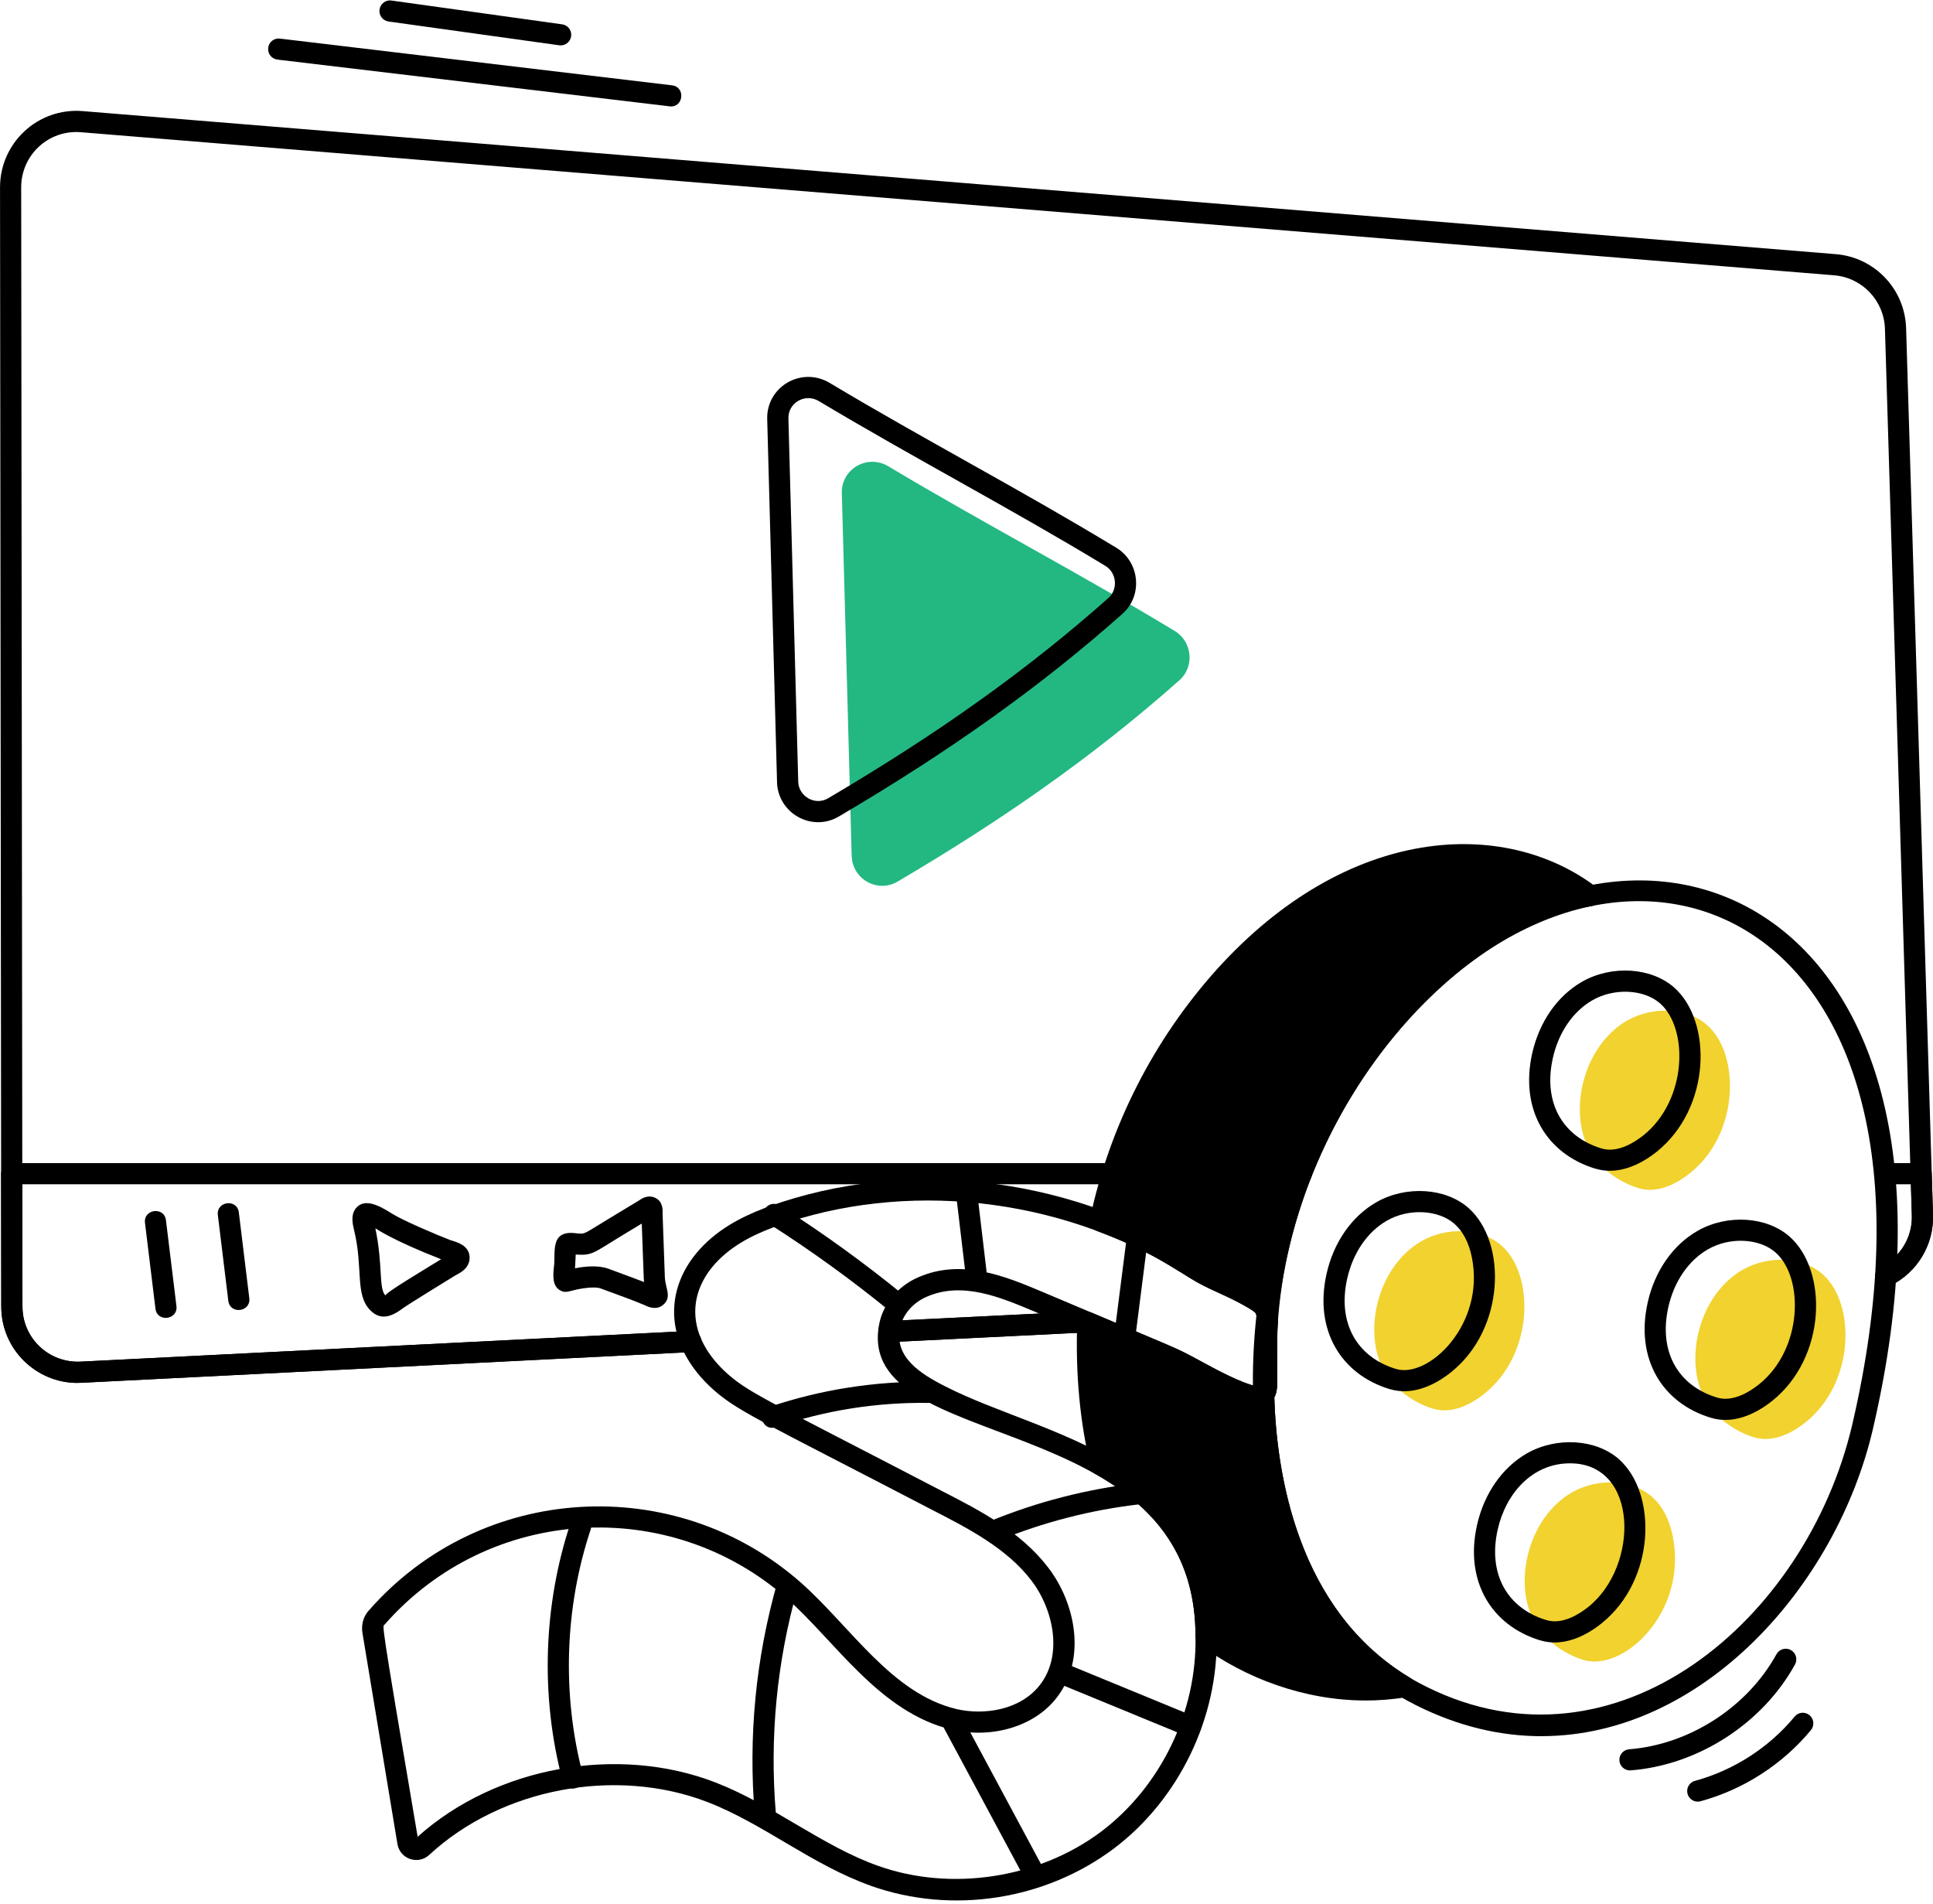 <svg width="130" height="128" viewBox="0 0 130 128" fill="none" xmlns="http://www.w3.org/2000/svg">
<g clip-path="url(#clip0_14296_71669)">
<path d="M84.482 88.266C84.482 87.873 84.8 87.555 85.194 87.555C85.588 87.555 85.928 87.873 85.928 88.266C85.928 89.236 84.482 89.194 84.482 88.266Z" fill="black"/>
<path d="M5.207 92.985C2.44 92.985 0.086 90.732 0.086 87.855L0.002 12.594C0.002 9.602 2.55 7.228 5.553 7.47L123.467 17.09C126.079 17.304 128.109 19.441 128.191 22.062L129.999 81.683C130.064 83.691 128.942 85.558 127.139 86.444C126.785 86.615 126.36 86.469 126.186 86.118C126.012 85.763 126.158 85.338 126.512 85.164C127.811 84.526 128.624 83.176 128.576 81.728L126.768 22.107C126.709 20.212 125.241 18.668 123.351 18.511L5.438 8.89C3.244 8.713 1.425 10.44 1.425 12.594L1.509 87.853C1.509 89.965 3.267 91.649 5.401 91.556L46.419 89.492C46.796 89.458 47.145 89.773 47.164 90.167C47.184 90.561 46.88 90.892 46.49 90.912L5.472 92.976C5.382 92.982 5.294 92.982 5.204 92.982L5.207 92.985Z" fill="black"/>
<path d="M59.778 90.246C58.861 90.246 58.825 88.871 59.744 88.823L72.995 88.168L73.046 89.591C69.469 89.768 59.182 90.277 59.817 90.246C59.806 90.246 59.792 90.246 59.781 90.246H59.778Z" fill="black"/>
<path d="M84.482 88.266C84.482 87.873 84.8 87.555 85.194 87.555C85.588 87.555 85.928 87.873 85.928 88.266C85.928 89.236 84.482 89.194 84.482 88.266Z" fill="black"/>
<path d="M5.207 92.988C2.44 92.988 0.086 90.735 0.086 87.858L0.072 78.921C0.072 78.522 0.393 78.207 0.784 78.207H87.516C87.91 78.207 88.228 78.525 88.228 78.918C88.228 79.312 87.91 79.63 87.516 79.63H1.498L1.512 87.856C1.512 89.967 3.27 91.652 5.404 91.559L46.422 89.495C46.793 89.447 47.148 89.776 47.167 90.17C47.187 90.564 46.883 90.895 46.492 90.915L5.474 92.979C5.384 92.985 5.297 92.985 5.207 92.985V92.988Z" fill="black"/>
<path d="M126.19 86.12C126.015 85.766 126.161 85.341 126.516 85.167C127.815 84.529 128.628 83.179 128.58 81.731L128.515 79.63H126.786C126.392 79.63 126.074 79.312 126.074 78.918C126.074 78.525 126.392 78.207 126.786 78.207H129.204C129.589 78.207 129.904 78.514 129.916 78.896L130 81.686C130.065 83.694 128.943 85.561 127.14 86.447C126.78 86.621 126.358 86.469 126.187 86.12H126.19Z" fill="black"/>
<path d="M59.778 90.246C58.861 90.246 58.825 88.871 59.744 88.823L72.995 88.168L73.046 89.591C69.469 89.768 59.182 90.277 59.817 90.246C59.806 90.246 59.792 90.246 59.781 90.246H59.778Z" fill="black"/>
<path d="M10.454 87.989L9.751 82.224C9.636 81.296 11.05 81.108 11.162 82.053L11.866 87.818C11.981 88.746 10.569 88.94 10.454 87.989Z" fill="black"/>
<path d="M15.354 87.46L14.651 81.698C14.536 80.767 15.95 80.581 16.063 81.526L16.766 87.288C16.881 88.216 15.47 88.41 15.354 87.46Z" fill="black"/>
<path d="M24.923 88.124C23.846 87.055 24.445 85.303 23.812 82.71C23.717 82.308 23.57 81.698 23.936 81.242C24.552 80.486 25.621 81.144 26.399 81.625C27.108 82.064 29.22 82.972 30.286 83.385C30.772 83.529 31.523 83.745 31.582 84.49C31.574 84.682 31.596 84.755 31.498 84.983C31.329 85.388 30.922 85.601 30.621 85.759C30.466 85.854 27.432 87.716 27.103 87.961C26.332 88.543 25.609 88.802 24.923 88.121V88.124ZM25.244 82.592C25.767 85.073 25.452 86.642 25.924 87.111C25.823 86.968 28.956 85.118 29.664 84.67C26.402 83.394 25.39 82.674 25.244 82.592Z" fill="black"/>
<path d="M43.278 87.727C42.496 87.395 41.897 87.193 40.415 86.642C40.238 86.571 39.861 86.523 39.083 86.65C38.303 86.777 38.078 86.996 37.665 86.76C37.159 86.47 37.187 85.82 37.246 85.236C37.404 84.299 36.9 82.668 38.767 82.927C39.423 82.977 39.083 83.062 41.431 81.65L42.955 80.731C43.132 80.607 43.557 80.309 44.057 80.537C44.6 80.784 44.572 81.388 44.56 81.591C44.645 83.919 44.735 86.535 44.715 85.899C44.743 86.597 45.202 87.215 44.617 87.722C44.22 88.07 43.745 87.969 43.278 87.722V87.727ZM40.916 85.309C42.347 85.84 42.842 86.017 43.315 86.203C43.306 86.121 43.298 86.04 43.295 85.956C43.295 85.888 43.166 82.418 43.16 82.274L42.165 82.873C39.881 84.249 39.892 84.434 38.72 84.355C38.714 84.451 38.737 84.012 38.672 85.281C39.336 85.143 40.258 85.064 40.913 85.309H40.916Z" fill="black"/>
<path d="M94.449 113.416C89.618 114.186 84.688 112.696 81.114 109.999C81.114 104.774 78.619 101.008 74.055 98.5C73.302 95.412 73.046 92.125 73.158 88.922C74.893 89.662 76.631 90.401 78.366 91.127C80.411 91.99 84.196 94.535 84.983 93.745C85.169 101.501 87.689 109.358 94.449 113.413V113.416Z" fill="black"/>
<path d="M91.814 114.339C87.778 114.339 83.72 112.857 80.686 110.571C80.506 110.436 80.402 110.225 80.402 110.003C80.402 104.944 77.964 101.462 73.712 99.128C73.538 99.033 73.411 98.867 73.363 98.673C72.632 95.675 72.323 92.388 72.447 88.9C72.463 88.403 72.972 88.079 73.436 88.27C79.528 90.872 78.864 90.501 80.925 91.623C81.788 92.092 83.557 93.046 84.539 93.22C84.941 92.812 85.678 93.054 85.695 93.735C85.818 98.889 87.165 108.22 94.814 112.809C95.07 112.964 95.202 113.262 95.146 113.555C95.09 113.85 94.854 114.075 94.558 114.123C93.644 114.269 92.728 114.342 91.811 114.342L91.814 114.339ZM81.822 109.64C84.722 111.729 88.616 113.057 92.432 112.902C87.525 109.125 84.671 102.736 84.302 94.62C84.111 94.561 83.881 94.62 82.393 93.954C79.55 92.559 79.291 92.292 78.091 91.783C76.676 91.192 75.261 90.591 73.847 89.986C73.819 92.84 74.097 95.54 74.677 98.031C79.325 100.675 81.735 104.632 81.825 109.637L81.822 109.64Z" fill="black"/>
<path d="M106.933 60.214C97.841 61.679 86.655 73.361 85.215 88.465C85.431 87.388 81.863 86.272 80.462 85.363C78.44 84.025 76.264 82.931 74 82.09C75.296 76.013 78.213 70.276 82.369 65.65C90.867 56.255 100.974 55.69 106.933 60.214Z" fill="black"/>
<path d="M84.502 88.447L84.452 88.304C84.252 88.008 82.545 87.196 81.989 86.945C78.988 85.601 78.431 84.499 73.749 82.761C73.417 82.637 73.226 82.291 73.302 81.945C74.629 75.714 77.582 69.915 81.837 65.179C90.625 55.461 101.139 54.932 107.362 59.651C107.86 60.027 107.663 60.82 107.045 60.922C98.555 62.28 87.405 73.433 85.928 88.458C85.883 89.471 84.472 89.367 84.5 88.447H84.502ZM74.826 81.647C76.952 82.482 78.977 83.531 80.852 84.774C81.89 85.444 83.172 85.801 84.705 86.743C86.688 73.076 96.148 62.57 105.169 59.912C94.238 53.745 78.752 64.69 74.826 81.647Z" fill="black"/>
<path d="M58.6 126.81C54.63 125.41 51.396 122.654 47.608 121.18C41.424 118.784 33.724 120.236 28.879 124.712C28.142 125.416 26.885 125.019 26.725 123.967C25.265 115.176 24.807 112.412 24.376 109.802C24.281 109.246 24.444 108.672 24.815 108.275C32.363 99.676 45.42 98.967 53.87 106.422C57.219 109.392 59.961 113.874 64.326 114.918C66.162 115.34 68.62 115.005 69.945 113.284C71.519 111.256 70.819 108.157 69.362 106.268C67.7 104.097 65.074 102.747 62.754 101.557C50.69 95.278 49.5 94.864 47.734 93.219C44.371 90.013 44.663 85.939 47.858 83.231C49.317 81.996 51.072 81.318 52.593 80.82C61.722 77.865 72.509 79.257 80.847 84.774C82.425 85.795 85.333 86.462 85.87 88.059C86.01 88.647 85.906 89.139 85.906 89.51L85.878 93.281C85.847 94.195 85.091 94.766 84.289 94.62C82.492 94.299 79.776 92.499 78.086 91.785C77.934 91.723 70.473 88.571 69.461 88.141C67.228 87.207 64.7 86.147 62.312 87.198C61.367 87.609 60.681 88.427 60.521 89.333C60.169 91.234 61.812 92.339 63.64 93.253C70.175 96.58 81.823 97.966 81.823 110.002C81.941 115.497 79.298 120.978 74.922 124.288C70.276 127.778 64.025 128.728 58.6 126.813V126.81ZM48.122 119.853C51.986 121.352 55.319 124.142 59.075 125.466C63.994 127.207 69.88 126.296 74.067 123.149C78.083 120.109 80.51 115.075 80.4 110.013C80.4 94.423 57.478 97.949 59.12 89.074C59.365 87.71 60.369 86.487 61.742 85.891C64.683 84.592 67.641 85.832 70.015 86.827C79.922 91.031 78.783 90.452 80.926 91.616C81.789 92.086 83.558 93.039 84.54 93.214L84.464 92.142C84.492 89.302 84.472 89.547 84.503 89.069C84.559 88.233 84.472 88.481 84.447 88.298C84.343 88.146 83.631 87.758 83.373 87.615C82.343 87.032 81.14 86.653 80.068 85.958C72.034 80.641 61.688 79.364 53.035 82.168C51.646 82.623 50.051 83.233 48.777 84.31C46.19 86.501 46.005 89.594 48.71 92.176C50.282 93.641 51.306 93.99 63.406 100.286C65.856 101.543 68.634 102.972 70.487 105.393C72.315 107.761 73.103 111.529 71.069 114.147C69.593 116.068 66.753 116.934 64 116.299C59.146 115.137 56.19 110.373 52.928 107.485C45.057 100.545 32.914 101.2 25.87 109.232C25.721 109.389 25.524 108.433 28.088 123.503C33.356 118.776 41.562 117.311 48.122 119.853Z" fill="black"/>
<path d="M57.277 57.56L56.616 33.153C56.571 31.525 58.343 30.515 59.74 31.351C66.183 35.206 72.561 38.524 79.012 42.43C80.185 43.142 80.351 44.824 79.324 45.735C73.405 50.988 67.173 55.271 60.362 59.281C59.02 60.071 57.322 59.112 57.28 57.557L57.277 57.56Z" fill="#23B882"/>
<path d="M52.258 52.586L51.597 28.179C51.538 25.997 53.906 24.619 55.798 25.746C62.173 29.562 68.608 32.912 75.073 36.829C76.653 37.785 76.878 40.041 75.486 41.275C70.011 46.135 63.951 50.465 56.411 54.903C54.597 55.969 52.314 54.681 52.255 52.586H52.258ZM53.681 52.546C53.709 53.567 54.825 54.188 55.691 53.677C63.149 49.287 69.139 45.007 74.544 40.209C75.21 39.616 75.101 38.508 74.336 38.047C67.952 34.18 61.496 30.814 55.07 26.97C54.147 26.416 52.994 27.079 53.023 28.14L53.683 52.546H53.681Z" fill="black"/>
<path d="M103.673 116.741C100.86 116.741 98.04 116.058 95.298 114.691C94.879 114.483 94.463 114.258 94.075 114.019C87.981 110.363 84.496 103.167 84.272 93.76C84.269 93.58 84.331 93.406 84.449 93.274C84.575 92.627 82.953 79.483 93.675 67.576C109.553 50.034 134.303 60.276 125.953 96.111C123.49 106.645 114.485 116.738 103.673 116.738V116.741ZM85.7 93.951C85.858 99.148 87.275 108.282 94.814 112.804C95.174 113.026 95.554 113.229 95.934 113.417C108.681 119.761 121.485 108.974 124.57 95.788C132.486 61.817 109.876 51.797 94.736 68.532C89.648 74.179 86.35 81.778 85.922 89.188C85.897 89.629 85.917 89.095 85.88 93.276C85.86 93.541 85.801 93.763 85.7 93.951Z" fill="black"/>
<path d="M84.271 93.767C84.229 92.018 84.307 90.21 84.504 88.393C84.544 88.033 84.844 87.763 85.204 87.758C86.135 87.823 85.91 88.703 85.91 89.507C85.778 92.811 86.135 93.523 85.519 94.22C85.325 94.439 84.29 94.411 84.274 93.765L84.271 93.767Z" fill="black"/>
<path d="M109.448 68.614C111.087 67.681 113.413 67.695 114.805 68.921C117.046 70.898 116.985 76.21 113.669 78.873C112.738 79.621 111.45 80.268 110.207 79.894C108.886 79.497 107.606 78.558 106.951 77.43C105.427 74.809 106.436 70.327 109.451 68.611L109.448 68.614Z" fill="#F1D22F"/>
<path d="M107.311 78.587C104.018 77.597 102.202 74.622 103.042 70.839C103.515 68.716 104.741 66.953 106.409 66.005C108.397 64.875 111.051 65.044 112.587 66.396C115.171 68.674 115.081 74.498 111.425 77.437C110.253 78.379 108.759 79.017 107.314 78.584L107.311 78.587ZM104.432 71.149C103.765 74.144 105.09 76.433 107.722 77.226C108.793 77.546 109.946 76.801 110.534 76.332C113.461 73.978 113.579 69.175 111.645 67.468C110.562 66.514 108.568 66.416 107.112 67.246C105.793 67.996 104.817 69.419 104.432 71.152V71.149Z" fill="black"/>
<path d="M105.742 100.337C107.381 99.403 109.707 99.417 111.099 100.643C111.881 101.332 112.3 102.311 112.497 103.292C113.52 108.36 109.215 112.432 106.498 111.616C105.177 111.22 103.897 110.281 103.242 109.153C101.718 106.532 102.727 102.049 105.742 100.334V100.337Z" fill="#F1D22F"/>
<path d="M103.601 110.303C100.311 109.313 98.489 106.332 99.332 102.555C99.805 100.432 101.031 98.672 102.696 97.721C104.681 96.591 107.338 96.757 108.874 98.112C111.464 100.398 111.365 106.222 107.712 109.152C106.543 110.095 105.035 110.736 103.601 110.3V110.303ZM105.589 98.393C103.047 98.393 101.267 100.418 100.721 102.862C100.055 105.857 101.379 108.146 104.012 108.939C105.086 109.259 106.236 108.517 106.824 108.045C110.252 105.294 110.212 98.393 105.592 98.393H105.589Z" fill="black"/>
<path d="M117.218 85.368C118.857 84.434 121.183 84.449 122.575 85.675C124.816 87.652 124.754 92.964 121.439 95.627C120.508 96.375 119.22 97.022 117.977 96.648C116.655 96.251 115.376 95.312 114.72 94.184C113.196 91.563 114.206 87.081 117.22 85.365L117.218 85.368Z" fill="#F1D22F"/>
<path d="M115.079 95.336C111.788 94.352 109.969 91.368 110.81 87.589C111.282 85.466 112.508 83.705 114.176 82.757C116.164 81.624 118.819 81.793 120.354 83.148C122.936 85.426 122.854 91.25 119.193 94.189C118.02 95.131 116.518 95.772 115.079 95.336ZM112.199 87.898C111.532 90.896 112.857 93.182 115.489 93.975C116.563 94.296 117.714 93.553 118.301 93.081C121.246 90.719 121.336 85.915 119.412 84.217C118.329 83.258 116.338 83.16 114.879 83.995C113.56 84.743 112.584 86.169 112.199 87.898Z" fill="black"/>
<path d="M95.622 83.442C97.261 82.509 99.587 82.523 100.979 83.749C103.22 85.726 103.158 91.038 99.843 93.701C98.912 94.449 97.624 95.096 96.381 94.722C95.059 94.325 93.78 93.386 93.125 92.258C91.6 89.638 92.61 85.155 95.625 83.439L95.622 83.442Z" fill="#F1D22F"/>
<path d="M93.481 93.411C90.191 92.421 88.371 89.446 89.212 85.664C89.684 83.54 90.911 81.777 92.578 80.83C94.566 79.699 97.221 79.868 98.757 81.221C101.341 83.498 101.254 89.322 97.595 92.261C96.422 93.203 94.929 93.841 93.484 93.408L93.481 93.411ZM90.601 85.973C89.935 88.968 91.259 91.257 93.891 92.05C96.071 92.703 99.898 89.055 98.987 84.547C98.787 83.56 98.394 82.801 97.817 82.292C96.735 81.336 94.741 81.237 93.284 82.07C91.965 82.821 90.989 84.243 90.604 85.976L90.601 85.973Z" fill="black"/>
<path d="M75.583 90.338C75.192 90.287 74.916 89.933 74.967 89.542L75.749 83.414C75.799 83.026 76.159 82.751 76.544 82.798C76.935 82.849 77.208 83.203 77.16 83.594L76.379 89.722C76.328 90.121 75.957 90.388 75.583 90.338Z" fill="black"/>
<path d="M64.93 85.625L64.334 80.603C64.225 79.683 65.633 79.478 65.749 80.437L66.345 85.459C66.39 85.85 66.112 86.202 65.721 86.25C65.361 86.303 64.978 86.036 64.93 85.628V85.625Z" fill="black"/>
<path d="M59.966 88.259C57.334 86.102 54.541 84.083 51.67 82.255C51.338 82.044 51.24 81.606 51.451 81.274C51.662 80.945 52.1 80.846 52.432 81.054C55.351 82.91 58.189 84.966 60.866 87.157C61.17 87.404 61.215 87.854 60.964 88.158C60.717 88.462 60.27 88.509 59.963 88.259H59.966Z" fill="black"/>
<path d="M51.712 94.612C55.188 93.434 58.824 92.871 62.471 92.908C63.371 92.922 63.447 94.255 62.454 94.331C58.933 94.283 55.491 94.834 52.17 95.962C51.256 96.263 50.84 94.91 51.712 94.615V94.612Z" fill="black"/>
<path d="M66.565 102.288C69.748 100.983 73.089 100.122 76.5 99.731C76.888 99.686 77.243 99.968 77.288 100.358C77.333 100.749 77.052 101.101 76.663 101.146C73.384 101.52 70.167 102.349 67.108 103.606C66.225 103.964 65.707 102.645 66.568 102.288H66.565Z" fill="black"/>
<path d="M79.806 116.74L71.266 113.228C70.903 113.079 70.728 112.662 70.877 112.3C71.027 111.937 71.443 111.762 71.805 111.914L80.346 115.427C81.212 115.781 80.675 117.108 79.803 116.743L79.806 116.74Z" fill="black"/>
<path d="M68.985 126.441L63.327 115.904C63.141 115.558 63.271 115.127 63.617 114.939C63.962 114.756 64.393 114.883 64.581 115.229L70.239 125.766C70.425 126.112 70.295 126.542 69.95 126.73C69.598 126.916 69.171 126.784 68.985 126.441Z" fill="black"/>
<path d="M50.763 122.071C50.315 116.787 50.824 111.52 52.27 106.419C52.377 106.042 52.773 105.823 53.147 105.929C53.524 106.036 53.746 106.43 53.637 106.81C52.239 111.745 51.75 116.841 52.18 121.953C52.214 122.344 51.924 122.687 51.53 122.721C51.111 122.749 50.794 122.442 50.763 122.071Z" fill="black"/>
<path d="M37.835 119.732C36.336 114.088 36.53 107.93 38.375 102.39C38.499 102.019 38.901 101.813 39.275 101.94C39.646 102.064 39.848 102.468 39.725 102.84C37.967 108.118 37.784 113.99 39.21 119.369C39.311 119.749 39.084 120.137 38.704 120.238C38.336 120.34 37.936 120.12 37.832 119.732H37.835Z" fill="black"/>
<path d="M109.619 119.041C109.251 119.041 108.939 118.757 108.91 118.385C108.88 117.995 109.172 117.651 109.566 117.621C113.621 117.3 117.51 114.792 119.473 111.229C119.661 110.883 120.094 110.759 120.44 110.947C120.783 111.139 120.91 111.569 120.721 111.915C118.534 115.888 114.2 118.684 109.678 119.038C109.658 119.038 109.642 119.038 109.622 119.038L109.619 119.041Z" fill="black"/>
<path d="M114.178 121.141C113.866 121.141 113.577 120.933 113.492 120.615C113.388 120.236 113.613 119.845 113.993 119.743C116.594 119.038 118.976 117.502 120.694 115.424C120.942 115.12 121.392 115.075 121.695 115.328C121.996 115.579 122.041 116.029 121.791 116.33C119.887 118.633 117.249 120.331 114.364 121.116C114.302 121.133 114.24 121.141 114.178 121.141Z" fill="black"/>
<path d="M45.028 7.149L18.658 4.007C18.267 3.96 17.989 3.605 18.037 3.217C18.082 2.826 18.436 2.545 18.827 2.596L45.196 5.737C46.13 5.849 45.967 7.264 45.028 7.151V7.149Z" fill="black"/>
<path d="M37.606 3.045L26.13 1.445C25.741 1.391 25.469 1.031 25.525 0.641C25.578 0.252 25.941 -0.026 26.329 0.036L37.806 1.636C38.194 1.69 38.466 2.049 38.41 2.44C38.354 2.837 37.986 3.101 37.606 3.045Z" fill="black"/>
</g>
<defs>
<clipPath id="clip0_14296_71669">
<rect width="130" height="127.759" fill="white" transform="translate(0 0.031)"/>
</clipPath>
</defs>
</svg>
